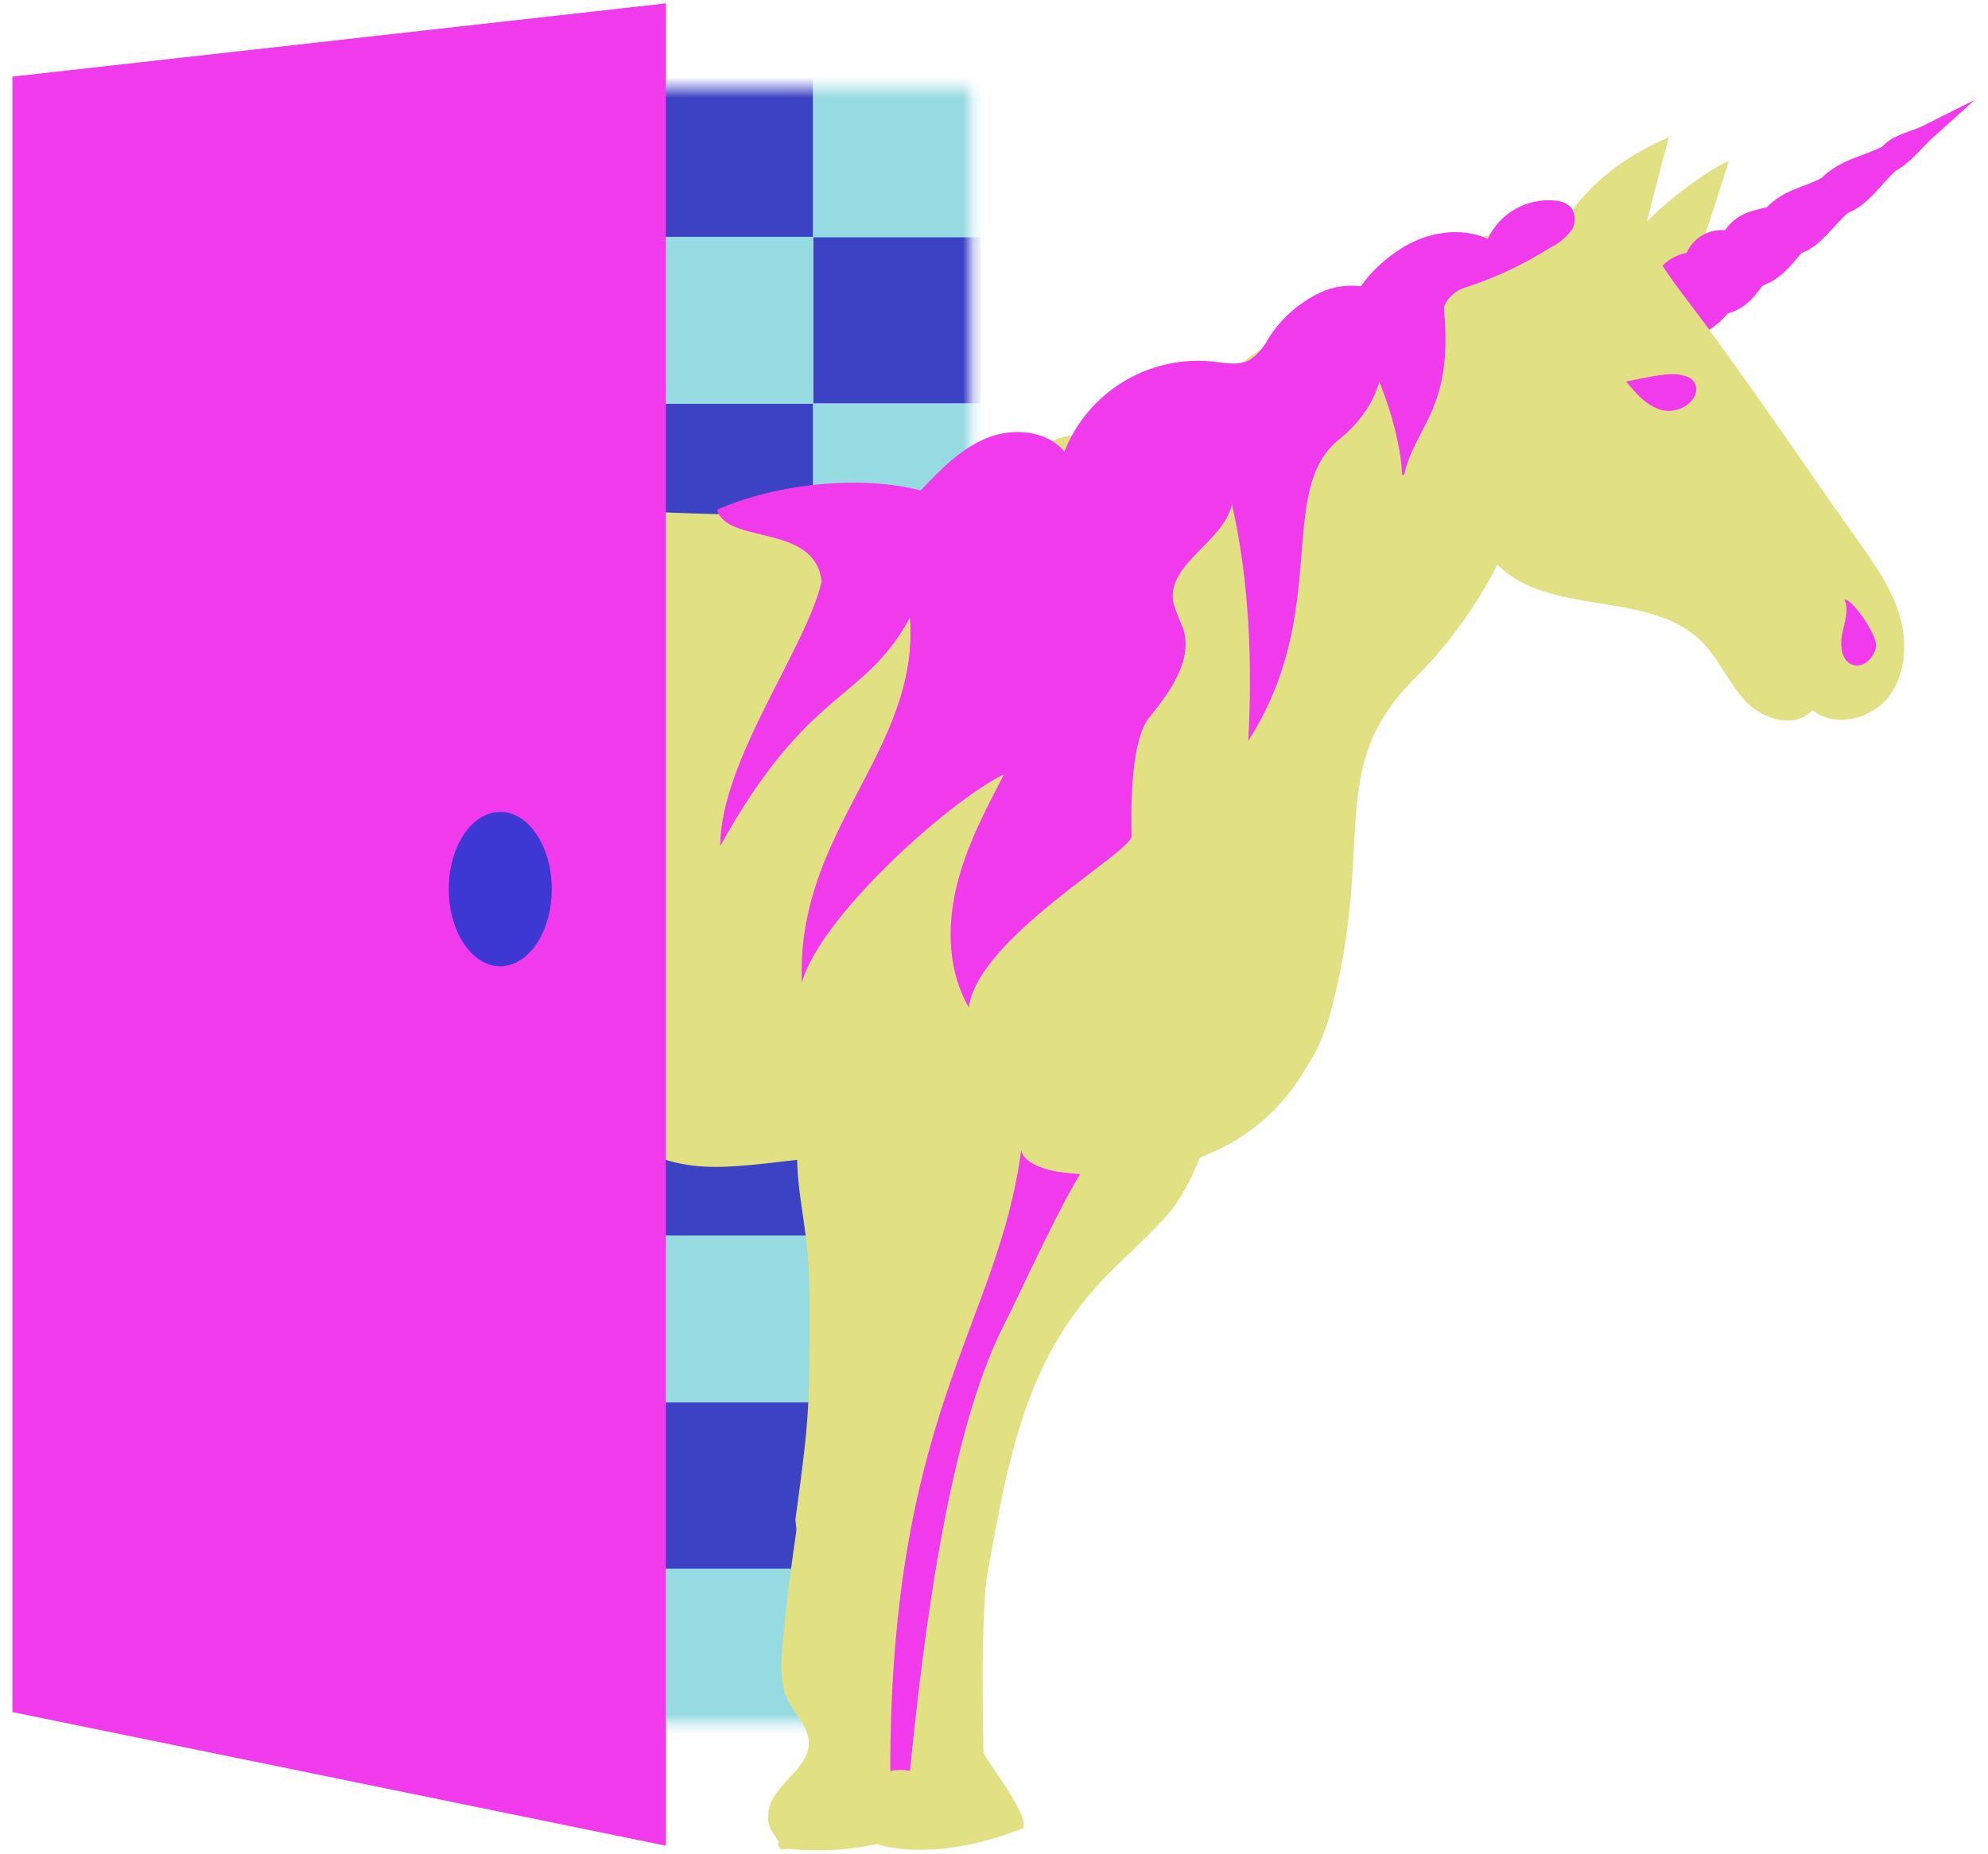 <svg width="193" height="180" viewBox="0 0 193 180" fill="none" xmlns="http://www.w3.org/2000/svg">
<path d="M163.496 29.099C163.496 29.099 166.559 19.752 167.845 15.618C165.031 16.867 159.424 21.351 158.495 23.279C157.567 25.207 163.496 29.099 163.496 29.099Z" fill="#E1E184"/>
<path d="M191.686 9.717C191.686 9.717 189.697 10.696 186.729 12.2C185.545 12.799 183.725 13.084 182.752 14.23C180.888 15.18 178.644 15.486 176.838 17.29C175.047 18.232 173.256 18.379 171.516 20.131C169.952 20.489 168.526 20.796 167.481 22.359C166.706 22.285 165.929 22.458 165.258 22.851C164.588 23.244 164.058 23.838 163.745 24.549C161.712 24.951 161.018 26.324 160.513 26.835C157.414 30.041 160.813 33.59 163.825 32.977C165.351 32.555 166.709 31.672 167.715 30.45C169.55 29.91 170.331 28.764 171.114 27.733C172.802 27.12 173.804 25.878 174.886 24.564C176.743 23.929 177.905 21.979 179.404 20.664C181.429 19.876 182.584 17.875 184.039 16.582C185.545 15.742 186.517 14.391 187.555 13.442C190.048 11.207 191.686 9.717 191.686 9.717Z" fill="#F13AEC"/>
<path d="M184.425 59.779C183.636 57.127 182.02 54.806 180.412 52.549C174.966 44.91 169.271 36.358 163.598 28.88C162.088 26.945 160.74 24.888 159.57 22.731C159.57 22.731 161.346 15.8 162.027 13.31C157.421 15.37 154.716 17.495 151.792 21.504C135.957 23.045 122.549 33.335 110.122 43.223L65.711 78.467C64.263 79.546 62.474 80.065 60.673 79.928C74.363 88.875 88.619 96.925 103.352 104.027C118.609 111.33 126.431 108.833 129.29 97.886C133.537 81.607 128.654 74.516 137.332 65.892C140.579 62.651 143.293 58.916 145.373 54.828C150.425 59.939 160.111 57.238 165.214 62.313C166.924 64.022 167.845 66.403 169.527 68.155C171.208 69.908 174.337 70.77 175.938 68.952C178.095 70.689 181.589 69.894 183.307 67.717C185.025 65.541 185.208 62.437 184.425 59.779Z" fill="#E1E184"/>
<path d="M161.624 36.373C163.013 36.227 164.716 36.461 164.672 37.833C164.629 39.206 162.764 40.215 161.302 39.812C159.84 39.411 158.824 38.206 157.874 37.059C157.895 37.059 160.227 36.519 161.624 36.373ZM179.06 58.23C179.543 59.267 179.06 60.421 178.841 61.575C178.621 62.729 178.76 64.153 179.835 64.547C180.91 64.942 182.028 63.817 182.131 62.714C182.233 61.612 179.754 58.062 179.06 58.23Z" fill="#F13AEC"/>
<mask id="mask0_1_357" style="mask-type:alpha" maskUnits="userSpaceOnUse" x="20" y="8" width="75" height="160">
<path d="M20.933 167.315H94.249V8.535H20.933V167.315Z" fill="#3D38D4"/>
</mask>
<g mask="url(#mask0_1_357)">
<path d="M13.921 22.998H30.177V39.185H13.921V22.998ZM13.921 55.372H30.177V71.558H13.921V55.372ZM13.921 87.744H30.177V103.93H13.921V87.744ZM46.431 22.998H62.687V39.185H46.431V22.998ZM46.431 55.372H62.687V71.558H46.431V55.372ZM46.431 87.744H62.687V103.93H46.431V87.744ZM78.942 22.998H95.198V39.185H78.942V22.998ZM78.942 55.372H95.198V71.558H78.942V55.372ZM78.942 87.744H95.198V103.93H78.942V87.744ZM30.177 39.185L46.432 39.185L46.431 55.372H30.177V39.185Z" fill="#3B42C4"/>
<path d="M30.177 6.86H46.432V23.046H30.177V6.86ZM62.687 39.186H78.943V55.372H62.687V39.186ZM30.177 71.558H46.432V87.744H30.177V71.558ZM62.687 6.86H78.943V23.046H62.687V6.86ZM62.687 71.558H78.943V87.744H62.687V71.558Z" fill="#3B42C4"/>
<path d="M30.177 22.998H46.432V39.185H30.177V22.998ZM30.177 55.372H46.432V71.558H30.177V55.372ZM30.177 87.744H46.432V103.93H30.177V87.744ZM62.687 22.998H78.943V39.185H62.687V22.998ZM62.687 55.372H78.943V71.558H62.687V55.372ZM62.687 87.744H78.943V103.93H62.687V87.744ZM46.432 39.185L62.687 39.185V55.372H46.432L46.432 39.185Z" fill="#96DAE2"/>
<path d="M46.431 6.86H62.687V23.046H46.431V6.86ZM13.921 39.186H30.177V55.372H13.921V39.186ZM46.431 71.558H62.687V87.744H46.431V71.558ZM78.942 39.186H95.198V55.372H78.942V39.186ZM13.921 6.86H30.177V23.046H13.921V6.86ZM13.921 71.558H30.177V87.744H13.921V71.558ZM78.942 6.86H95.198V23.046H78.942V6.86ZM78.942 71.558H95.198V87.744H78.942V71.558Z" fill="#96DAE2"/>
<path d="M13.921 87.598H30.177V103.784H13.921V87.598ZM13.921 119.971H30.177V136.157H13.921V119.971ZM13.921 152.343H30.177V168.529H13.921V152.343ZM46.431 87.598H62.687V103.784H46.431V87.598ZM46.431 119.971H62.687V136.157H46.431V119.971ZM46.431 152.343H62.687V168.529H46.431V152.343ZM78.942 87.598H95.198V103.784H78.942V87.598ZM78.942 119.971H95.198V136.157H78.942V119.971ZM78.942 152.343H95.198V168.529H78.942V152.343ZM30.177 103.784H46.431L46.432 119.97L30.177 119.971V103.784Z" fill="#3B42C4"/>
<path d="M30.177 71.459H46.432V87.645H30.177V71.459ZM62.687 103.784H78.943V119.97H62.687V103.784ZM30.177 136.157H46.432V152.343H30.177V136.157ZM62.687 71.459H78.943V87.645H62.687V71.459ZM62.687 136.157H78.943V152.343H62.687V136.157Z" fill="#3B42C4"/>
<path d="M30.177 87.598H46.432V103.784H30.177V87.598ZM30.177 119.971H46.432V136.157H30.177V119.971ZM30.177 152.343H46.432V168.529H30.177V152.343ZM62.687 87.598H78.943V103.784H62.687V87.598ZM62.687 119.971H78.943V136.157H62.687V119.971ZM62.687 152.343H78.943V168.529H62.687V152.343ZM46.432 103.784H62.687V119.971L46.432 119.97L46.432 103.784Z" fill="#96DAE2"/>
<path d="M46.431 71.459H62.687V87.645H46.431V71.459ZM13.921 103.784H30.177V119.97H13.921V103.784ZM46.431 136.157H62.687V152.343H46.431V136.157ZM78.942 103.784H95.198V119.97H78.942V103.784ZM13.921 71.459H30.177V87.645H13.921V71.459ZM13.921 136.157H30.177V152.343H13.921V136.157ZM78.942 71.459H95.198V87.645H78.942V71.459ZM78.942 136.157H95.198V152.343H78.942V136.157Z" fill="#96DAE2"/>
</g>
<path d="M77.861 144.982C77.129 149.831 76.325 155.206 75.945 160.099C75.821 161.728 75.733 163.444 76.413 164.934C77.093 166.424 78.504 167.622 78.519 169.243C78.519 171.864 74.973 173.274 74.615 175.873C74.417 177.29 74.856 177.685 75.645 178.875C75.433 179.029 75.536 179.401 75.77 179.525C76.004 179.649 76.282 179.525 76.544 179.525C81.185 180.011 85.872 179.307 90.164 177.48C90.566 175.837 89.433 174.194 88.044 173.193C87.469 172.873 86.97 172.432 86.582 171.901C86.311 171.327 86.191 170.694 86.231 170.061C86.107 163.101 85.982 156.105 86.962 149.218C83.815 148.062 80.771 146.645 77.861 144.982Z" fill="#E1E184"/>
<path d="M87.072 144.982C86.341 149.831 85.536 155.206 85.156 160.099C85.032 161.728 84.937 163.444 85.624 164.934C86.311 166.424 87.715 167.622 87.73 169.243C87.73 171.864 84.184 173.274 83.826 175.873C83.628 177.29 84.067 177.685 84.856 178.875C84.637 179.029 90.244 181.146 99.375 177.509C99.777 175.866 95.486 170.718 95.478 170.089C95.355 163.13 95.23 156.134 96.209 149.247C93.049 148.083 89.993 146.656 87.072 144.982Z" fill="#E1E184"/>
<path d="M113.82 117.377C111.627 120.093 108.842 122.27 106.51 124.863C98.921 133.297 97.554 143.076 94.938 158.179L85.492 156.718C86.801 141.608 90.982 125.001 96.458 110.841C96.761 109.806 97.325 108.866 98.096 108.11C99.068 107.314 100.398 107.153 101.648 107.029C105.874 106.512 110.126 106.242 114.383 106.218C120.151 106.32 115.524 115.259 113.82 117.377Z" fill="#E1E184"/>
<path d="M105.808 112.623C103.615 115.377 99.155 125.367 97.547 128.485C91.83 139.593 89.506 160.538 88.344 171.945C85.193 171.456 85.419 173.406 82.305 172.901C83.621 157.616 84.308 124.322 89.747 110.001C90.047 108.956 90.611 108.005 91.385 107.241C92.35 106.43 93.68 106.27 94.93 106.138C99.173 105.626 103.442 105.358 107.716 105.335C113.484 105.43 107.511 110.484 105.808 112.623Z" fill="#F13AEC"/>
<path d="M134.634 31.531L116.745 41.814L105.1 42.281C104.109 42.202 103.115 42.377 102.211 42.788C101.306 43.199 100.522 43.834 99.931 44.632L96.042 48.62C95.331 49.467 94.422 50.127 93.395 50.541C92.528 50.735 91.631 50.755 90.756 50.599C84.908 49.928 66.902 50.168 61.032 49.496C55.41 61.181 64.315 84.893 61.427 97.499C60.769 100.369 59.965 103.195 59.095 106.021L58.174 109.139C65.162 114.252 68.774 113.623 77.385 112.623C77.525 117.282 78.577 119.524 78.577 125.951C78.577 136.525 78.665 137.037 77.225 147.523C77.086 146.99 80.536 174.698 80.405 174.165C82.539 174.939 84.17 173.704 86.436 173.537C86.115 137.372 96.926 128.755 99.134 111.673C99.39 113.076 101.883 113.726 103.301 113.864C109.267 114.507 112.747 114.193 118.193 111.673C120.719 110.479 122.957 108.756 124.756 106.62C126.555 104.484 127.872 101.985 128.618 99.295C129.502 95.972 128.939 92.416 129.649 89.071C133.574 70.273 132.331 41.682 134.634 31.531Z" fill="#E1E184"/>
<path d="M89.381 47.626C91.267 45.641 93.234 43.596 95.763 42.551C98.293 41.507 101.612 41.755 103.329 43.858C104.439 41.048 106.433 38.673 109.011 37.093C111.589 35.513 114.61 34.811 117.622 35.095C118.901 35.241 120.29 35.555 121.401 34.905C122.086 34.41 122.648 33.766 123.046 33.021C124.361 30.858 126.329 29.167 128.667 28.193C131.022 27.332 133.931 27.674 135.671 29.479C131.073 32.852 126.898 37.402 122.307 40.776C121.226 41.573 120.114 42.456 119.668 43.734C119.164 45.304 119.932 47.02 119.668 48.649C119.091 52.556 113.169 54.666 113.915 58.545C114.177 59.379 114.489 60.195 114.851 60.991C115.852 64.066 113.615 67.162 111.576 69.667C109.536 72.171 109.85 80.205 109.85 81.22C109.85 82.746 94.878 91.138 94.059 97.834C92.049 94.38 91.918 90.093 92.832 86.201C93.745 82.308 95.624 78.722 97.481 75.181C91.786 78 79.431 89.311 77.845 95.461C77.231 80.585 89.293 72.968 88.343 59.961C83.891 68.243 78.496 66.629 69.92 82.17C69.92 73.925 78.174 63.138 79.768 56.478C79.132 50.767 70.608 52.936 69.606 49.496C75.323 46.962 83.547 46.1 89.381 47.626ZM1.202 166.248L64.643 179.226V0.326L1.202 7.439V166.248Z" fill="#F13AEC"/>
<path d="M48.567 93.825C51.328 93.825 53.567 90.47 53.567 86.332C53.567 82.194 51.328 78.839 48.567 78.839C45.805 78.839 43.566 82.194 43.566 86.332C43.566 90.47 45.805 93.825 48.567 93.825Z" fill="#3D38D4"/>
<path d="M133.573 28.873C134.027 31.582 136.191 37.68 129.999 42.675C123.807 47.67 129.267 59.333 121.189 71.938C121.372 67.98 121.92 56.952 118.894 46.173C118.544 44.818 118.493 43.402 118.745 42.025C118.998 40.648 119.547 39.342 120.356 38.199C121.175 36.912 122.183 35.755 123.346 34.766C127.242 31.64 129.318 31.531 133.573 28.873Z" fill="#F13AEC"/>
<path d="M136.045 24.119C138.515 22.548 141.754 21.986 144.43 23.192C145 21.979 145.93 20.971 147.095 20.305C148.259 19.64 149.6 19.35 150.936 19.474C151.535 19.492 152.105 19.738 152.53 20.16C152.768 20.506 152.891 20.919 152.879 21.34C152.867 21.76 152.722 22.165 152.464 22.497C151.93 23.153 151.259 23.684 150.497 24.053C147.959 25.659 145.231 26.944 142.375 27.88C141.934 27.992 141.522 28.199 141.169 28.486C140.686 28.902 140.131 29.472 140.189 30.1C141.103 39.761 137.389 41.361 136.337 46.02C136.337 46.049 136.326 46.077 136.305 46.097C136.284 46.118 136.257 46.13 136.227 46.13C136.198 46.13 136.17 46.118 136.15 46.097C136.129 46.077 136.118 46.049 136.118 46.02C135.927 42.106 134.18 37.257 132.579 34.116C131.504 31.999 130.532 31.195 131.534 28.865C132.331 27.011 134.378 25.156 136.045 24.119Z" fill="#F13AEC"/>
</svg>
